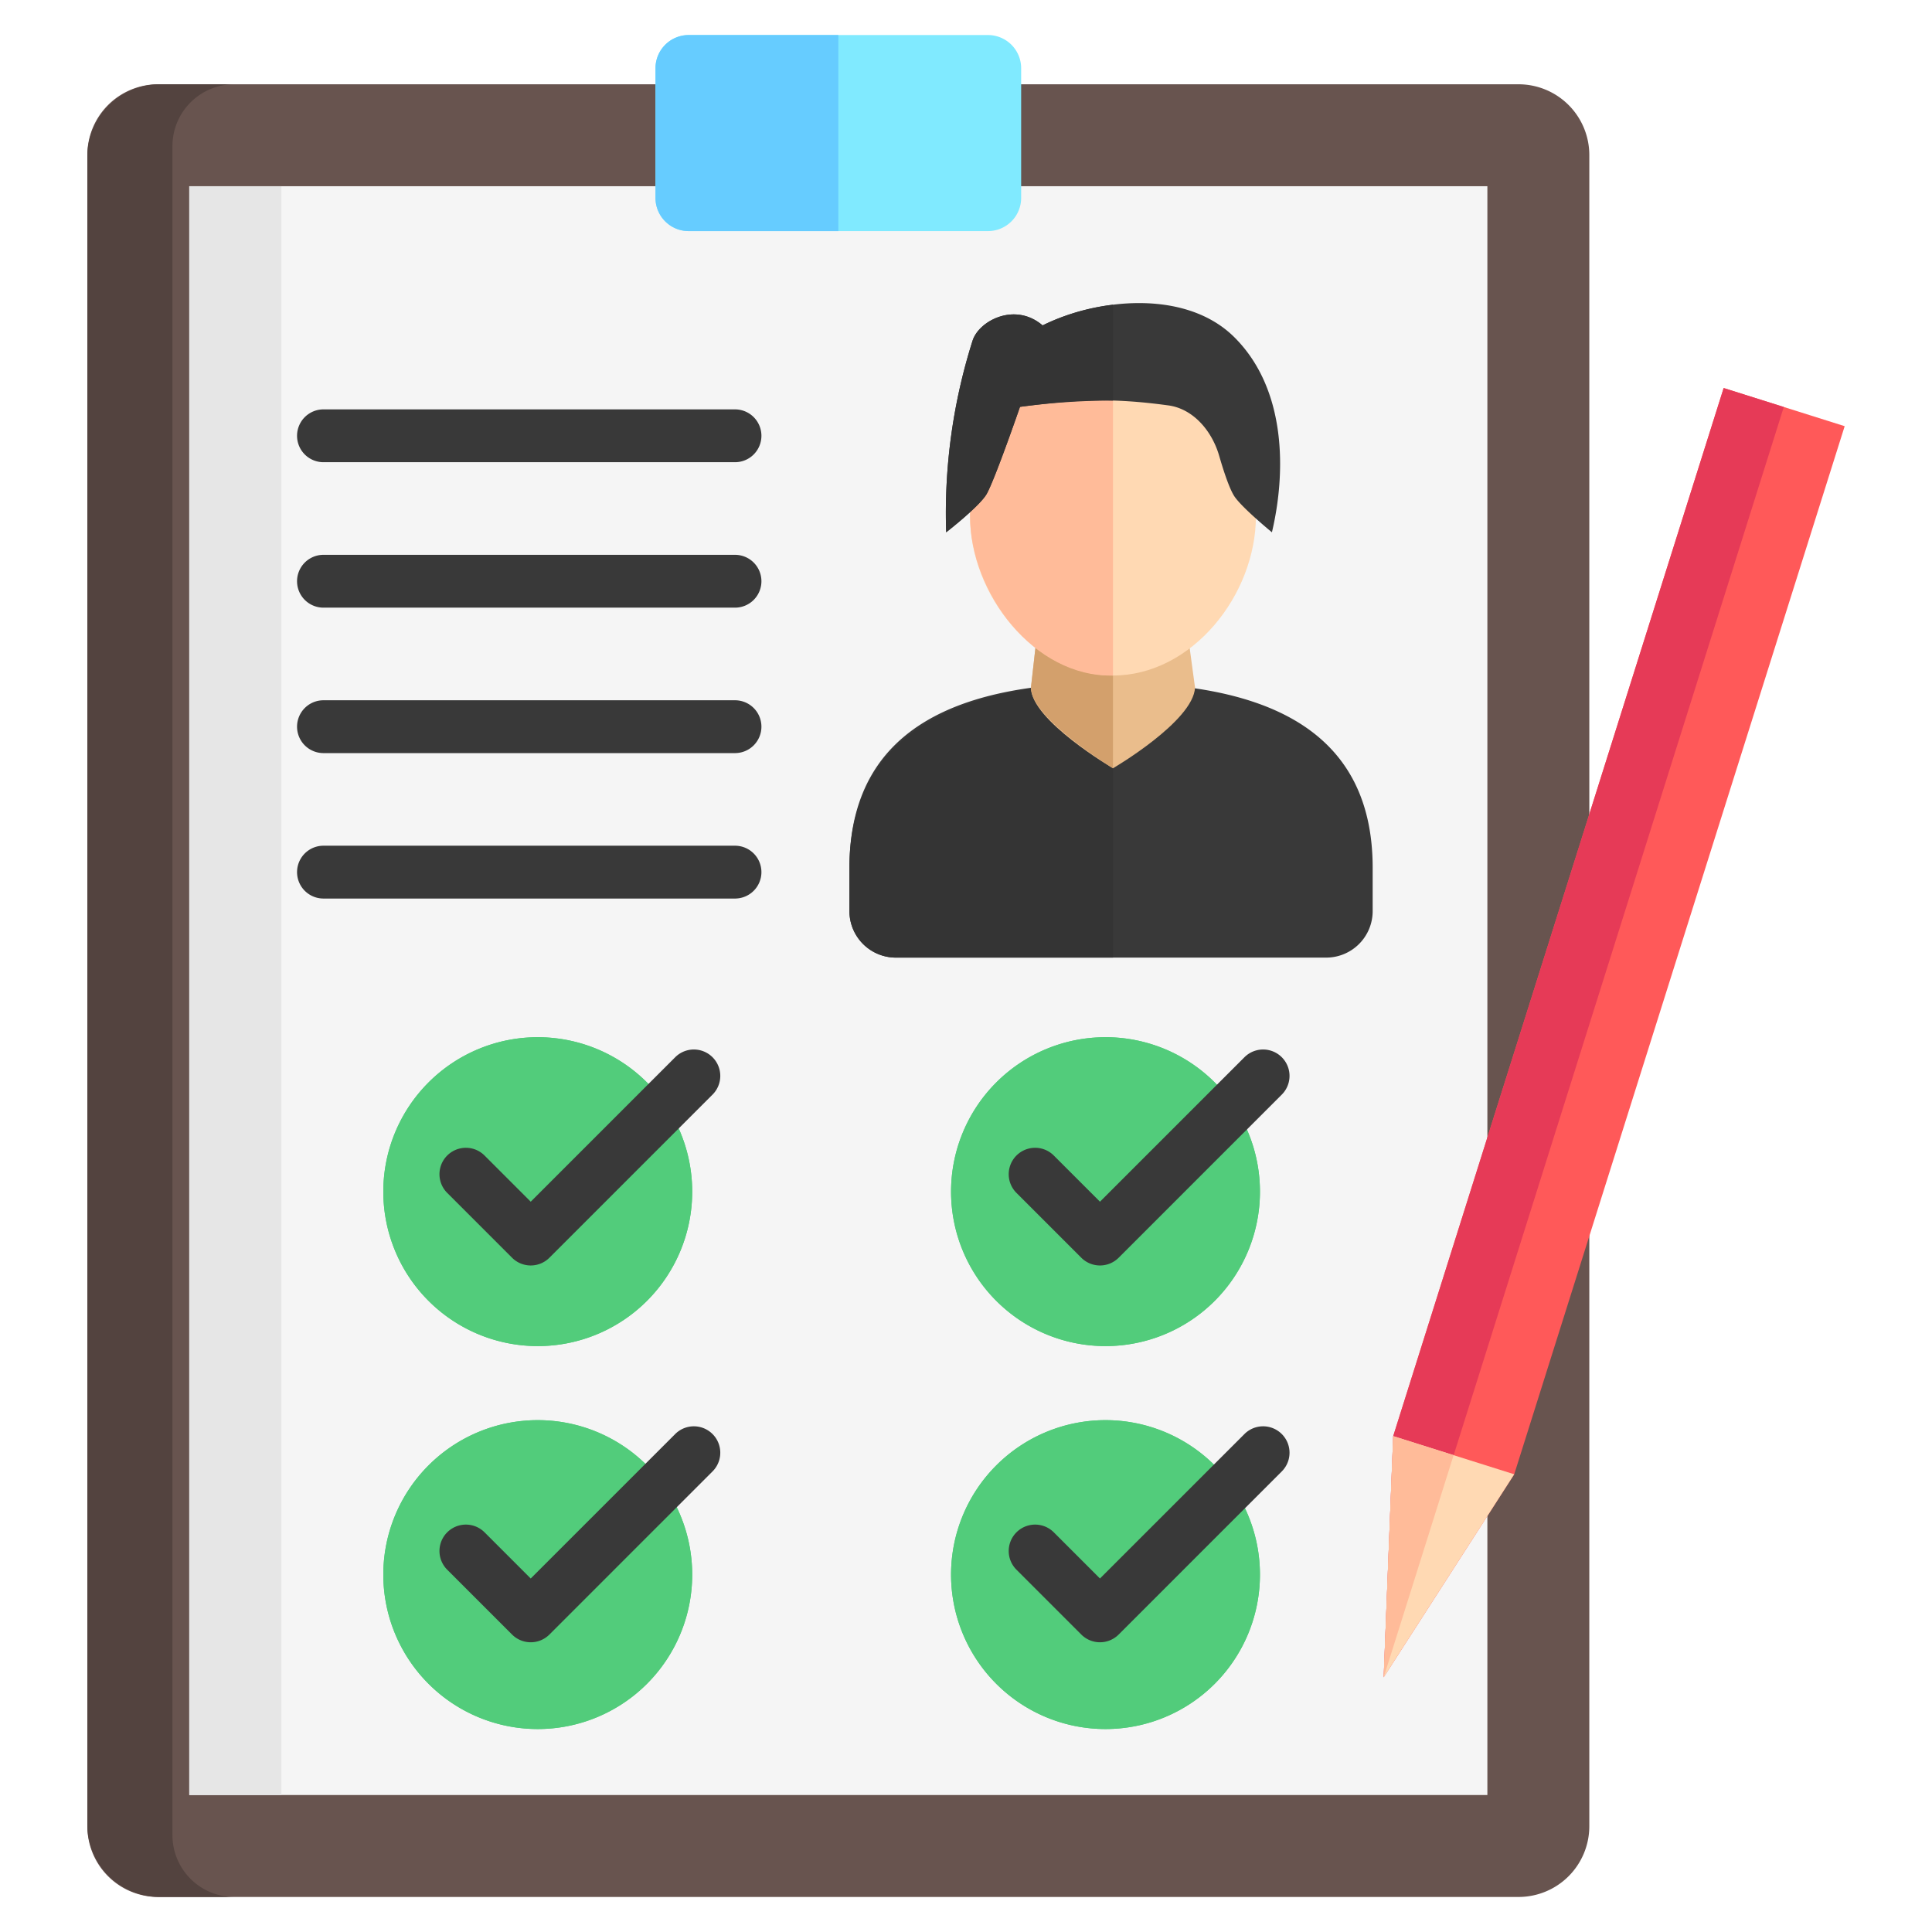<svg viewBox="0 0 512 512" xmlns="http://www.w3.org/2000/svg"><g id="Layer_1" data-name="Layer 1"><path d="m402.431 502.714h-360.531a18.753 18.753 0 0 1 -18.753-18.753v-442.87a18.753 18.753 0 0 1 18.753-18.754h360.531a18.753 18.753 0 0 1 18.753 18.754v442.87a18.753 18.753 0 0 1 -18.753 18.753z" fill="#68544f"/><path d="m62.081 502.714h-19.774a19.167 19.167 0 0 1 -19.166-19.166v-442.048a19.167 19.167 0 0 1 19.166-19.163h19.774a16.382 16.382 0 0 0 -16.381 16.382v447.613a16.381 16.381 0 0 0 16.381 16.382z" fill="#53433f"/><path d="m50.155 475.7v-426.35h344.016v426.35z" fill="#f5f5f5"/><path d="m50.155 475.7v-426.35h24.417v426.35z" fill="#e6e6e6"/><path d="m270.616 18.074v34.383a8.8 8.8 0 0 1 -8.812 8.788h-79.282a8.8 8.8 0 0 1 -8.812-8.788v-34.383a8.8 8.8 0 0 1 8.812-8.788h79.278a8.8 8.8 0 0 1 8.816 8.788z" fill="#80eaff"/><path d="m222.163 61.245h-39.641a8.8 8.8 0 0 1 -8.812-8.788v-34.383a8.8 8.8 0 0 1 8.812-8.788h39.641z" fill="#6cf"/><path d="m237.429 253.776a12.321 12.321 0 0 1 -12.321-12.321v-11.494c0-38.291 31.041-49.015 69.332-49.015s69.331 10.724 69.331 49.015v11.494a12.321 12.321 0 0 1 -12.321 12.321z" fill="#393939"/><path d="m294.951 253.776h-57.522a12.321 12.321 0 0 1 -12.321-12.321v-11.494c0-37.8 32.234-48.726 69.843-49z" fill="#343434"/><path d="m316.694 182.215c-.435 8.946-21.743 21.383-21.743 21.383s-21.743-12.728-21.743-21.383l2.379-21.016h38.266z" fill="#eabd8c"/><path d="m294.951 203.6c-5.362-3.383-21.743-14.339-21.743-21.383l2.379-21.016h19.364z" fill="#d3a06c"/><path d="m332.831 136.772c0 20.921-16.96 42.248-37.88 42.248s-37.88-21.327-37.88-42.248c0-37.88 16.96-42.248 37.88-42.248s37.88 7.891 37.88 42.248z" fill="#ffd9b3"/><path d="m294.951 179.02c-20.922.534-37.88-21.992-37.88-42.248 0-36.676 17.881-41.936 37.88-42.233z" fill="#fb9"/><path d="m183.441 315.8a40.93 40.93 0 1 1 -40.93-40.93 40.93 40.93 0 0 1 40.93 40.93zm109.528-40.93a40.93 40.93 0 1 0 40.931 40.93 40.93 40.93 0 0 0 -40.931-40.934zm-150.458 101.485a40.93 40.93 0 1 0 40.93 40.93 40.93 40.93 0 0 0 -40.93-40.93zm150.458 0a40.93 40.93 0 1 0 40.93 40.93 40.93 40.93 0 0 0 -40.93-40.93z" fill="#52cc7b"/><path d="m183.441 315.8a40.93 40.93 0 1 1 -40.93-40.93 40.93 40.93 0 0 1 40.93 40.93zm109.528-40.93a40.93 40.93 0 1 0 40.931 40.93 40.93 40.93 0 0 0 -40.931-40.934zm-150.458 101.485a40.93 40.93 0 1 0 40.93 40.93 40.93 40.93 0 0 0 -40.93-40.93zm150.458 0a40.93 40.93 0 1 0 40.93 40.93 40.93 40.93 0 0 0 -40.93-40.93z" fill="#52cc7b"/><path d="m401.284 390.7-34.592 53.8 2.521-63.914 87.575-277.756 32.071 10.112z" fill="#ff5959"/><path d="m366.692 444.5 2.521-63.914 87.575-277.756 15.937 5.025z" fill="#e63a57"/><path d="m366.692 444.5 2.521-63.914 32.071 10.114z" fill="#ffd9b3"/><path d="m366.692 444.5 2.521-63.914 16.009 5.049z" fill="#fb9"/><path d="m257.739 90.288c1.665-5.272 11.218-10.336 18.56-4.055 13.966-6.97 37.813-9.868 50.888 3.207 13.805 13.805 13.624 35.835 9.886 51.624 0 0-8.194-6.715-10.038-9.673-1.279-2.053-2.744-6.472-3.947-10.624-1.877-6.475-6.789-12.425-13.469-13.333-15.172-2.064-24.383-1.559-39.312.388 0 0-6.526 18.907-8.792 23.021-1.791 3.251-10.768 10.221-10.768 10.221a151.226 151.226 0 0 1 6.992-50.776z" fill="#393939"/><path d="m294.951 106.15a184.358 184.358 0 0 0 -24.644 1.672s-6.526 18.906-8.792 23.021c-1.791 3.251-10.768 10.221-10.768 10.221a151.226 151.226 0 0 1 6.992-50.776c1.665-5.272 11.218-10.336 18.561-4.055a57.319 57.319 0 0 1 18.651-5.479z" fill="#343434"/><g fill="#393939"><path d="m201.785 115.49a7 7 0 0 1 -7 7h-109.063a7 7 0 0 1 0-14h109.063a7 7 0 0 1 7 7zm0 38.544a7 7 0 0 1 -7 7h-109.063a7 7 0 1 1 0-14h109.063a7 7 0 0 1 7 7zm0 38.545a7 7 0 0 1 -7 7h-109.063a7 7 0 1 1 0-14h109.063a7 7 0 0 1 7 7zm0 38.544a7 7 0 0 1 -7 7h-109.063a7 7 0 1 1 0-14h109.063a7 7 0 0 1 7 7z"/><path d="m339.688 389.938-43.233 43.231a7 7 0 0 1 -9.9 0l-17.184-17.184a7 7 0 0 1 9.9-9.9l12.234 12.234 38.283-38.282a7 7 0 0 1 9.9 9.9zm0-99.858-43.233 43.232a7 7 0 0 1 -9.9 0l-17.184-17.184a7 7 0 0 1 9.9-9.9l12.234 12.234 38.283-38.282a7 7 0 1 1 9.9 9.9zm-150.858 99.858-43.23 43.231a7 7 0 0 1 -9.9 0l-17.185-17.184a7 7 0 0 1 9.9-9.9l12.234 12.234 38.283-38.282a7 7 0 0 1 9.9 9.9zm0-99.858-43.23 43.232a7 7 0 0 1 -9.9 0l-17.185-17.184a7 7 0 0 1 9.9-9.9l12.234 12.234 38.283-38.282a7 7 0 0 1 9.9 9.9z"/></g></g></svg>